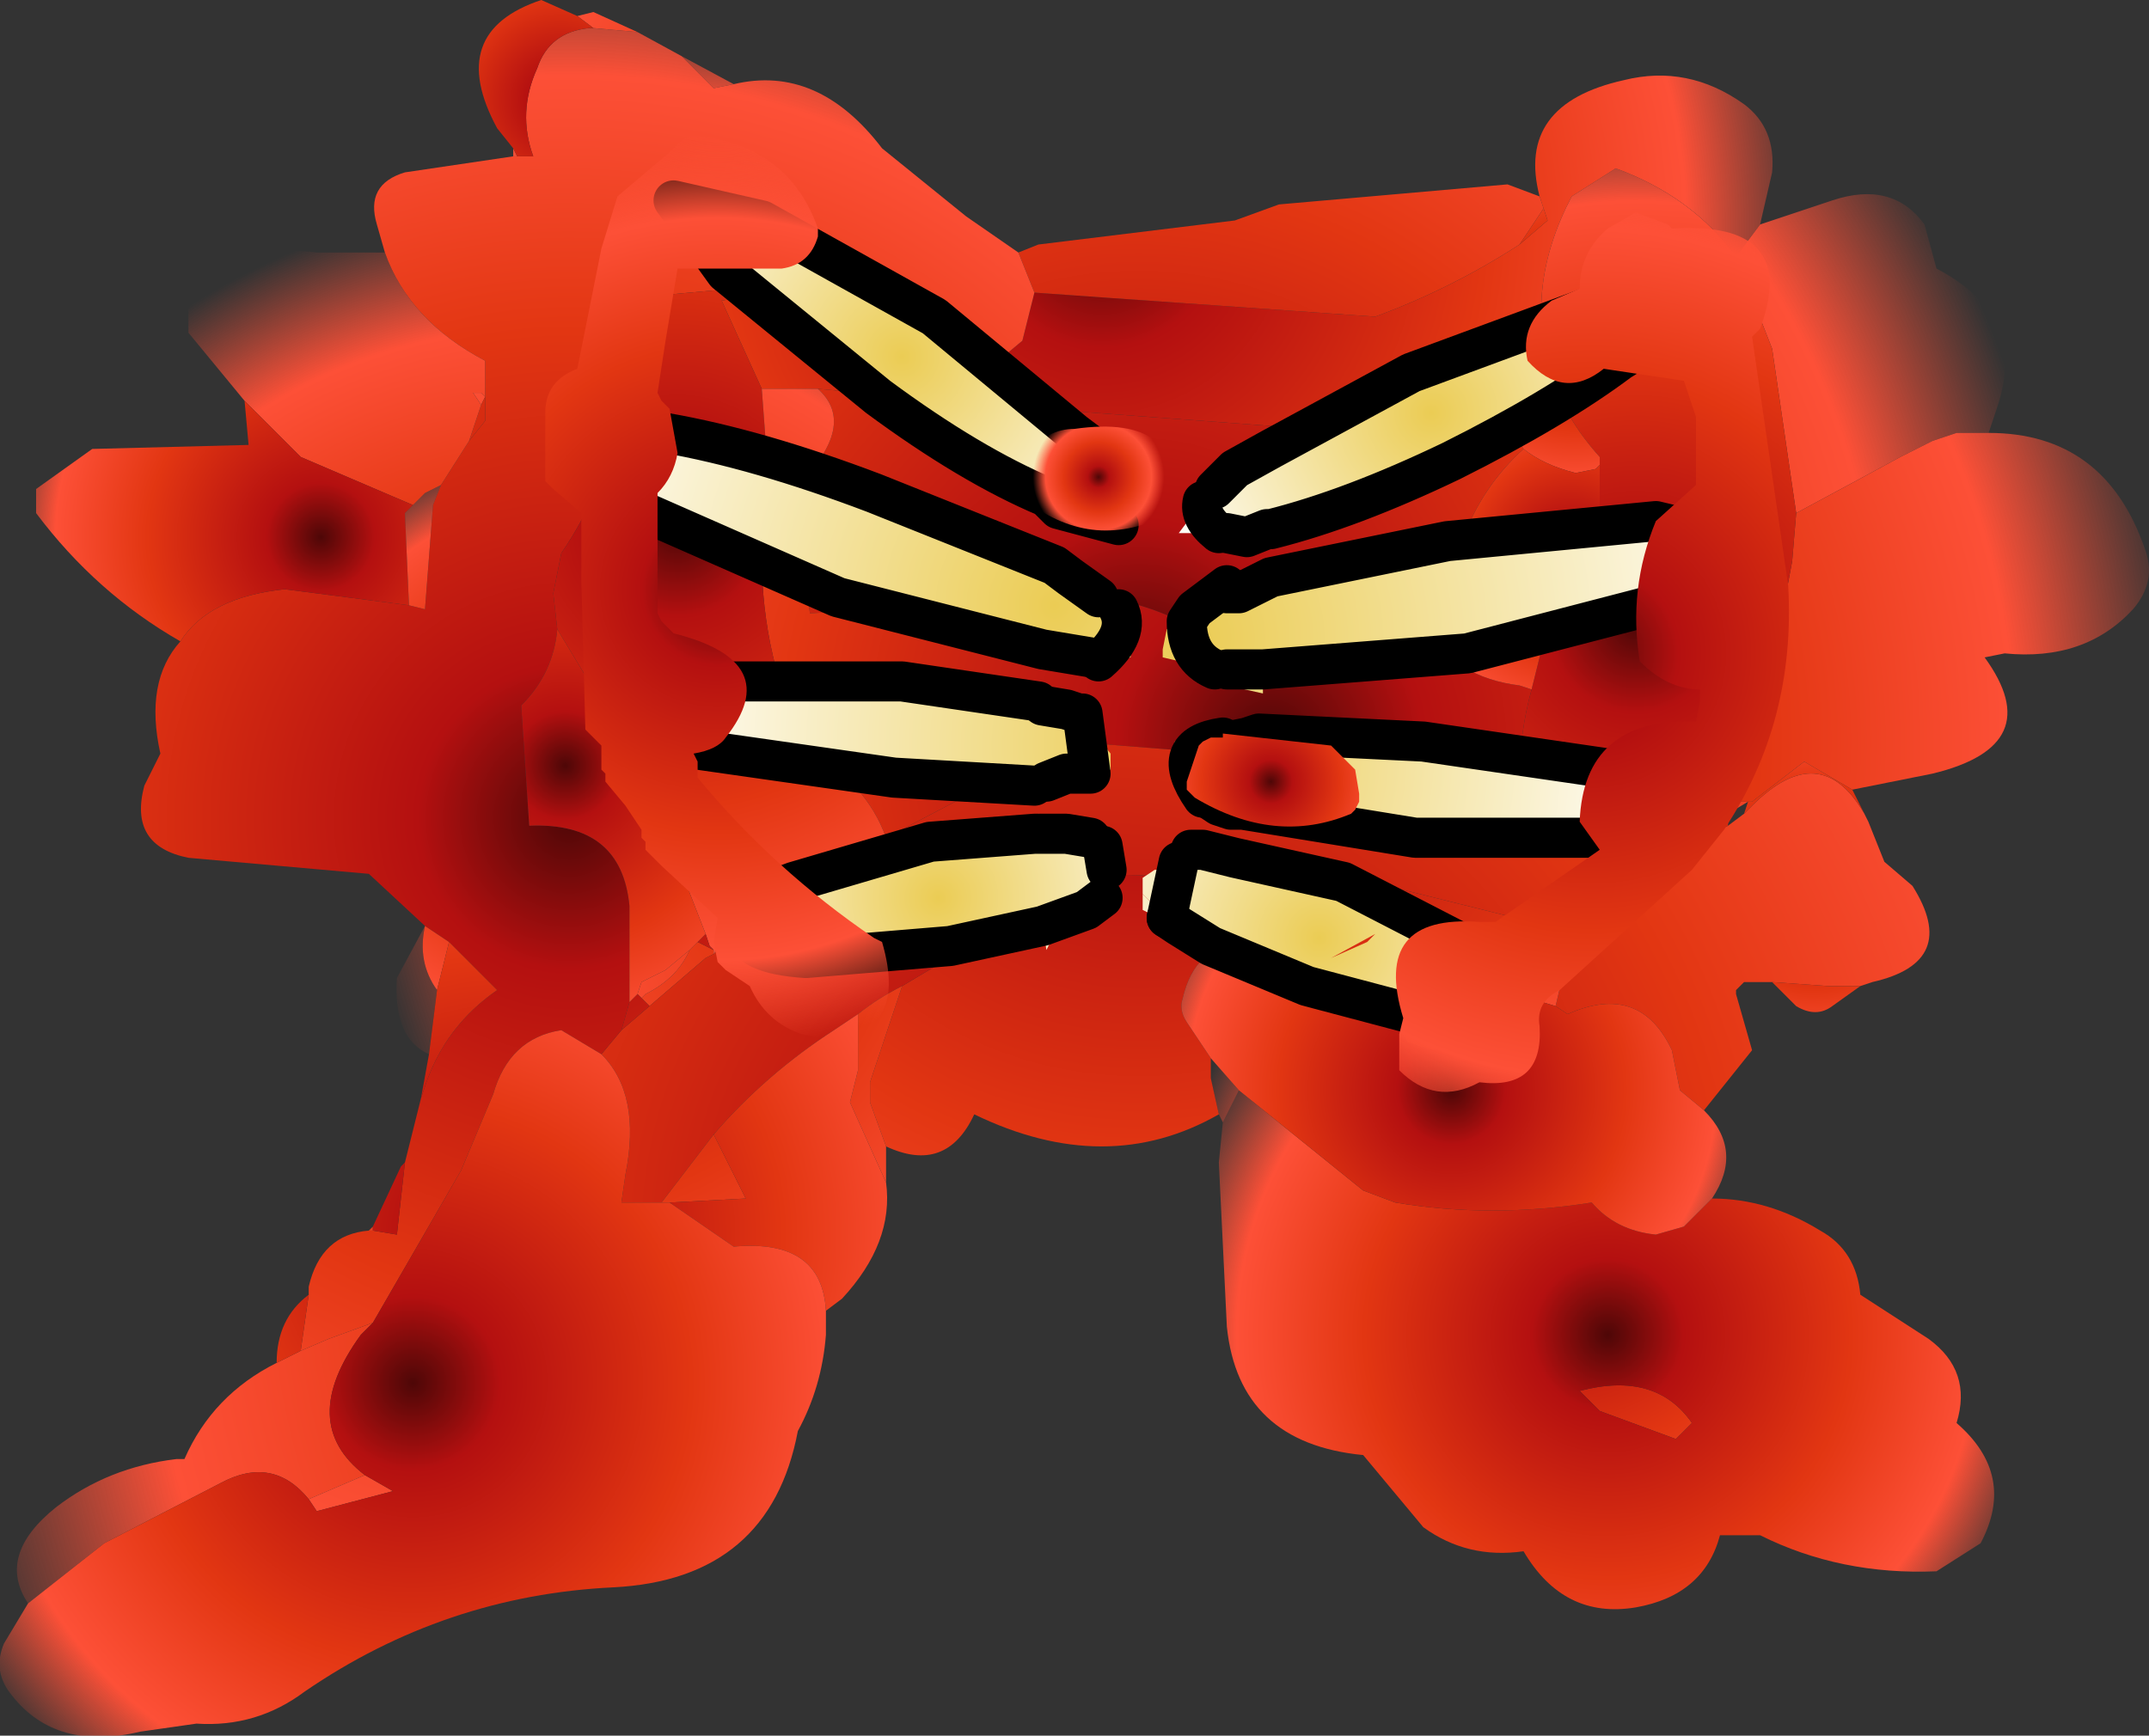 <?xml version="1.0" encoding="UTF-8" standalone="no"?>
<svg xmlns:xlink="http://www.w3.org/1999/xlink" height="21.65px" width="26.8px" xmlns="http://www.w3.org/2000/svg">
  <rect width="100%" height="100%" fill="#333333" stroke="none"/>
  <g transform="matrix(1.0, 0.0, 0.0, 1.0, 12.4, 26.65)">
    <path d="M6.8 -24.2 Q6.5 -25.35 7.85 -25.65 8.65 -25.85 9.35 -25.35 9.75 -25.05 9.7 -24.5 L9.55 -23.85 9.25 -23.45 Q8.7 -24.2 7.75 -24.55 L7.2 -24.2 Q6.6 -23.05 6.95 -22.0 L6.55 -21.8 6.25 -21.6 5.95 -21.45 5.3 -21.2 -0.1 -21.6 -2.2 -21.8 -2.3 -21.8 -2.9 -21.8 -3.4 -22.9 -3.1 -22.95 Q-1.75 -21.85 0.05 -22.15 L0.35 -22.4 0.5 -23.0 4.75 -22.7 Q5.7 -23.05 6.55 -23.6 L6.9 -23.9 6.85 -24.05 6.8 -24.2 M-6.0 -24.7 L-6.0 -24.8 -5.95 -24.7 -6.0 -24.7 M-5.2 -26.45 L-5.0 -26.5 -4.45 -26.25 -5.0 -26.3 -5.2 -26.45" fill="url(#gradient0)" fill-rule="evenodd" stroke="none"/>
    <path d="M9.55 -23.85 L10.45 -24.15 Q11.2 -24.4 11.6 -23.85 L11.75 -23.3 Q12.9 -22.7 12.5 -21.55 L12.4 -21.25 12.0 -21.25 11.7 -21.15 11.3 -20.95 10.0 -20.25 9.7 -22.3 9.25 -23.45 9.55 -23.85 M2.8 -12.75 Q1.4 -11.95 -0.25 -12.75 -0.6 -12.0 -1.35 -12.35 L-1.55 -12.9 -1.55 -13.15 -1.15 -14.35 1.2 -15.75 4.7 -15.65 6.7 -15.15 Q6.2 -14.8 6.1 -14.3 5.85 -14.65 5.4 -14.65 L5.2 -14.6 4.75 -14.25 Q4.1 -14.9 3.1 -14.9 2.5 -14.85 2.35 -14.2 2.3 -14.05 2.4 -13.9 L2.7 -13.45 2.7 -13.2 2.8 -12.75 M0.3 -23.5 L0.55 -23.6 3.0 -23.9 3.55 -24.1 6.4 -24.35 6.8 -24.2 6.85 -24.05 6.55 -23.6 Q5.7 -23.05 4.75 -22.7 L0.5 -23.0 0.3 -23.5 M-2.2 -21.8 L-0.1 -21.6 5.3 -21.2 5.95 -21.45 6.25 -21.6 6.6 -21.05 Q6.1 -20.6 5.85 -19.95 L5.35 -19.5 Q5.15 -19.25 5.3 -18.95 L5.4 -18.8 2.5 -18.8 Q2.0 -19.1 1.35 -19.2 L-2.3 -19.0 Q-2.35 -19.6 -2.9 -19.7 L-2.85 -20.35 -2.8 -20.45 Q-2.6 -20.45 -2.45 -20.6 -1.7 -21.35 -2.2 -21.8 M9.15 -16.65 L9.45 -16.65 9.4 -16.65 9.15 -16.5 9.15 -16.65 M-3.5 -14.8 L-3.5 -14.75 -3.6 -14.7 -4.3 -14.1 -4.4 -14.2 -4.35 -14.25 Q-3.95 -14.45 -3.8 -14.8 L-3.7 -14.9 -3.5 -14.8 M-6.4 -21.6 L-6.5 -21.75 -6.4 -21.75 -6.35 -21.7 -6.4 -21.6" fill="url(#gradient1)" fill-rule="evenodd" stroke="none"/>
    <path d="M12.4 -21.25 Q13.85 -21.25 14.35 -19.8 14.5 -19.4 14.2 -19.05 13.6 -18.4 12.6 -18.5 L12.35 -18.45 Q13.15 -17.35 11.7 -17.0 L10.7 -16.8 10.1 -17.15 9.45 -16.65 9.15 -16.65 9.1 -17.15 9.65 -18.05 9.95 -19.65 10.0 -20.25 11.3 -20.95 11.7 -21.15 12.0 -21.25 12.4 -21.25 M-7.05 -13.5 Q-7.5 -13.7 -7.45 -14.45 L-7.1 -15.1 Q-7.2 -14.65 -6.95 -14.3 L-7.05 -13.5 M6.7 -18.05 Q6.55 -17.5 6.55 -16.95 L0.95 -17.4 -1.35 -16.2 Q-1.6 -16.9 -2.35 -17.3 -2.9 -18.45 -2.9 -19.7 -2.35 -19.6 -2.3 -19.0 L1.35 -19.2 Q2.0 -19.1 2.5 -18.8 L5.4 -18.8 Q5.75 -18.2 6.55 -18.1 L6.7 -18.05 M-4.45 -14.25 L-4.4 -14.4 -4.1 -14.55 -3.8 -14.8 Q-3.95 -14.45 -4.35 -14.25 L-4.4 -14.2 -4.45 -14.25" fill="url(#gradient2)" fill-rule="evenodd" stroke="none"/>
    <path d="M10.85 -16.5 L10.9 -16.4 11.1 -15.9 11.45 -15.6 Q12.05 -14.65 10.95 -14.4 L10.8 -14.35 10.4 -14.35 9.7 -14.4 9.35 -14.4 9.25 -14.3 9.25 -14.25 9.45 -13.55 8.85 -12.8 8.55 -13.05 8.45 -13.55 Q8.05 -14.4 7.15 -14.0 L7.0 -14.1 7.2 -14.95 6.7 -15.15 4.7 -15.65 1.2 -15.75 -1.15 -14.35 Q-1.45 -14.2 -1.7 -14.0 L-2.0 -13.8 Q-2.85 -13.25 -3.5 -12.5 L-4.15 -11.65 -4.65 -11.65 -4.6 -12.0 Q-4.4 -13.0 -4.9 -13.5 L-4.65 -13.8 -4.3 -14.1 -3.6 -14.7 -3.5 -14.75 -3.05 -15.1 -2.4 -15.55 -1.35 -16.2 0.95 -17.4 6.55 -16.95 8.25 -16.35 Q8.75 -16.15 9.15 -16.35 L9.35 -16.5 9.45 -16.6 Q10.3 -17.45 10.85 -16.5 M-12.05 -6.65 Q-12.45 -7.25 -11.7 -7.85 -11.05 -8.35 -10.2 -8.45 L-10.15 -8.45 -10.1 -8.45 Q-9.75 -9.25 -8.95 -9.65 L-8.65 -9.8 -8.3 -9.95 -7.75 -10.15 -7.9 -10.0 Q-8.7 -8.9 -7.85 -8.25 L-8.55 -7.95 Q-9.0 -8.5 -9.65 -8.15 L-11.1 -7.4 -12.05 -6.65" fill="url(#gradient3)" fill-rule="evenodd" stroke="none"/>
    <path d="M10.7 -16.8 L10.85 -16.5 Q10.3 -17.45 9.45 -16.6 L9.35 -16.5 9.4 -16.65 9.45 -16.65 10.1 -17.15 10.7 -16.8 M10.8 -14.35 L10.45 -14.1 Q10.25 -13.95 10.0 -14.1 L9.7 -14.4 10.4 -14.35 10.8 -14.35" fill="url(#gradient4)" fill-rule="evenodd" stroke="none"/>
    <path d="M6.95 -22.0 Q6.6 -23.05 7.2 -24.2 L7.75 -24.55 Q8.7 -24.2 9.25 -23.45 L9.7 -22.3 10.0 -20.25 9.95 -19.65 9.65 -18.05 9.1 -17.15 9.15 -16.65 9.15 -16.5 9.15 -16.35 Q8.75 -16.15 8.25 -16.35 L6.55 -16.95 Q6.55 -17.5 6.7 -18.05 L6.9 -18.85 7.35 -19.45 7.55 -19.65 7.55 -20.4 7.55 -20.85 7.55 -20.95 Q7.1 -21.45 6.95 -22.0 M6.1 -14.3 Q6.2 -14.8 6.7 -15.15 L7.2 -14.95 7.0 -14.1 6.5 -14.25 6.1 -14.2 6.1 -14.3" fill="url(#gradient5)" fill-rule="evenodd" stroke="none"/>
    <path d="M6.85 -24.05 L6.9 -23.9 6.55 -23.6 6.85 -24.05 M6.25 -21.6 L6.55 -21.8 6.95 -22.0 Q7.1 -21.45 7.55 -20.95 L7.55 -20.85 7.5 -20.8 7.25 -20.75 Q6.85 -20.85 6.6 -21.05 L6.25 -21.6" fill="url(#gradient6)" fill-rule="evenodd" stroke="none"/>
    <path d="M7.55 -20.85 L7.55 -20.4 7.55 -19.65 7.35 -19.45 6.9 -18.85 6.7 -18.05 6.55 -18.1 Q5.75 -18.2 5.4 -18.8 L5.3 -18.95 Q5.15 -19.25 5.35 -19.5 L5.85 -19.95 Q6.1 -20.6 6.6 -21.05 6.85 -20.85 7.25 -20.75 L7.5 -20.8 7.55 -20.85" fill="url(#gradient7)" fill-rule="evenodd" stroke="none"/>
    <path d="M-10.2 -8.45 L-10.1 -8.45 -10.15 -8.45 -10.2 -8.45 M-8.55 -10.5 L-8.55 -10.6 Q-8.4 -11.25 -7.8 -11.3 L-7.75 -11.3 -7.45 -11.25 -7.35 -12.15 -7.15 -12.95 -7.1 -13.1 Q-6.85 -13.85 -6.2 -14.3 L-6.8 -14.9 -6.95 -15.0 -7.1 -15.1 -7.8 -15.75 -10.05 -15.95 Q-10.8 -16.1 -10.6 -16.85 L-10.4 -17.25 Q-10.6 -18.15 -10.15 -18.65 -9.8 -19.2 -8.85 -19.3 L-7.3 -19.1 -7.1 -19.05 -7.0 -20.35 -6.9 -20.6 -6.55 -21.15 -6.35 -21.4 -6.35 -21.55 -6.35 -21.7 -6.35 -21.95 -6.35 -22.15 Q-7.3 -22.65 -7.6 -23.5 L-7.7 -23.85 Q-7.85 -24.35 -7.35 -24.5 L-6.0 -24.7 -5.95 -24.7 -5.75 -24.7 Q-5.95 -25.25 -5.7 -25.8 -5.55 -26.25 -5.05 -26.3 L-5.0 -26.3 -4.45 -26.25 -3.9 -25.95 -3.6 -25.65 -3.5 -25.55 -3.25 -25.6 Q-2.2 -25.85 -1.4 -24.8 L-0.35 -23.95 0.3 -23.5 0.5 -23.0 0.35 -22.4 0.05 -22.15 Q-1.75 -21.85 -3.1 -22.95 L-3.25 -23.05 -4.9 -22.9 Q-4.4 -21.2 -5.4 -19.75 L-5.5 -19.25 -5.45 -18.8 Q-5.5 -18.25 -5.9 -17.85 L-5.85 -17.1 -5.8 -16.35 Q-4.65 -16.4 -4.55 -15.35 L-4.55 -14.15 -4.65 -13.8 -4.9 -13.5 -5.4 -13.8 Q-6.05 -13.7 -6.25 -13.0 L-6.65 -12.05 -7.75 -10.15 -8.3 -9.95 -8.65 -9.8 -8.55 -10.5 M-8.55 -7.95 L-7.85 -8.25 -7.5 -8.05 -8.45 -7.8 -8.55 -7.95" fill="url(#gradient8)" fill-rule="evenodd" stroke="none"/>
    <path d="M4.75 -14.25 L5.2 -14.6 5.4 -14.65 Q5.85 -14.65 6.1 -14.3 L6.1 -14.2 Q5.65 -14.1 5.5 -13.55 L5.3 -13.6 5.15 -13.65 5.1 -13.75 4.75 -14.25" fill="url(#gradient9)" fill-rule="evenodd" stroke="none"/>
    <path d="M2.85 -12.65 L2.8 -12.75 2.7 -13.2 2.7 -13.45 3.05 -13.05 2.85 -12.65 M8.7 -8.9 L8.6 -8.8 8.5 -8.7 7.55 -9.05 7.3 -9.3 Q8.25 -9.55 8.7 -8.9" fill="url(#gradient10)" fill-rule="evenodd" stroke="none"/>
    <path d="M-6.0 -24.8 L-6.2 -25.05 Q-6.85 -26.25 -5.65 -26.65 L-5.2 -26.45 -5.0 -26.3 -5.05 -26.3 Q-5.55 -26.25 -5.7 -25.8 -5.95 -25.25 -5.75 -24.7 L-5.95 -24.7 -6.0 -24.8" fill="url(#gradient11)" fill-rule="evenodd" stroke="none"/>
    <path d="M-3.9 -25.95 L-3.25 -25.6 -3.5 -25.55 -3.6 -25.65 -3.9 -25.95 M-3.1 -22.95 L-3.4 -22.9 -2.9 -21.8 -2.8 -20.45 -2.85 -20.35 -2.9 -19.7 Q-2.9 -18.45 -2.35 -17.3 -1.6 -16.9 -1.35 -16.2 L-2.4 -15.55 -2.75 -15.65 -3.05 -15.45 -3.5 -14.75 -3.5 -14.8 -3.55 -14.85 -3.6 -15.0 -3.95 -15.9 -4.45 -17.15 -5.45 -18.8 -5.5 -19.25 -5.4 -19.75 Q-4.4 -21.2 -4.9 -22.9 L-3.25 -23.05 -3.1 -22.95 M-6.4 -21.6 L-6.35 -21.7 -6.35 -21.55 -6.35 -21.4 -6.55 -21.15 -6.4 -21.6" fill="url(#gradient12)" fill-rule="evenodd" stroke="none"/>
    <path d="M-1.35 -12.35 L-1.35 -11.9 -1.8 -12.9 -1.7 -13.3 -1.7 -14.0 Q-1.45 -14.2 -1.15 -14.35 L-1.55 -13.15 -1.55 -12.9 -1.35 -12.35 M-7.8 -11.3 L-7.75 -11.35 -7.75 -11.3 -7.8 -11.3 M-9.35 -21.65 L-10.05 -22.5 -10.05 -22.8 Q-9.6 -23.65 -8.45 -23.5 L-8.1 -23.5 -7.6 -23.5 Q-7.3 -22.65 -6.35 -22.15 L-6.35 -21.95 -6.35 -21.7 -6.4 -21.75 -6.5 -21.75 -6.4 -21.6 -6.55 -21.15 -6.9 -20.6 -7.1 -20.5 -7.25 -20.35 -8.3 -20.8 -8.65 -20.95 -9.35 -21.65 M-2.9 -21.8 L-2.3 -21.8 -2.2 -21.8 Q-1.7 -21.35 -2.45 -20.6 -2.6 -20.45 -2.8 -20.45 L-2.9 -21.8 M-3.6 -15.0 L-3.55 -14.85 -3.5 -14.8 -3.7 -14.9 -3.6 -15.0 M-4.65 -13.8 L-4.55 -14.15 -4.45 -14.25 -4.4 -14.2 -4.3 -14.1 -4.65 -13.8 M-3.5 -12.5 L-3.1 -11.7 -4.05 -11.65 -4.15 -11.65 -3.5 -12.5" fill="url(#gradient13)" fill-rule="evenodd" stroke="none"/>
    <path d="M-10.15 -18.65 Q-11.2 -19.25 -11.95 -20.25 L-11.95 -20.55 -11.25 -21.05 -9.3 -21.1 -9.35 -21.65 -8.65 -20.95 -8.3 -20.8 -7.25 -20.35 -7.35 -20.25 -7.3 -19.1 -8.85 -19.3 Q-9.8 -19.2 -10.15 -18.65" fill="url(#gradient14)" fill-rule="evenodd" stroke="none"/>
    <path d="M-5.45 -18.8 L-4.45 -17.15 -3.95 -15.9 -3.6 -15.0 -3.7 -14.9 -3.8 -14.8 -4.1 -14.55 -4.4 -14.4 -4.45 -14.25 -4.55 -14.15 -4.55 -15.35 Q-4.65 -16.4 -5.8 -16.35 L-5.85 -17.1 -5.9 -17.85 Q-5.5 -18.25 -5.45 -18.8 M-7.25 -20.35 L-7.1 -20.5 -6.9 -20.6 -7.0 -20.35 -7.1 -19.05 -7.3 -19.1 -7.35 -20.25 -7.25 -20.35 M-7.1 -15.1 L-6.95 -15.0 -6.8 -14.9 -6.95 -14.3 Q-7.2 -14.65 -7.1 -15.1" fill="url(#gradient15)" fill-rule="evenodd" stroke="none"/>
    <path d="M-1.35 -11.9 Q-1.25 -11.15 -1.9 -10.45 L-2.1 -10.3 Q-2.15 -11.2 -3.25 -11.1 L-4.05 -11.65 -3.1 -11.7 -3.5 -12.5 Q-2.85 -13.25 -2.0 -13.8 L-1.7 -14.0 -1.7 -13.3 -1.8 -12.9 -1.35 -11.9 M-8.95 -9.65 Q-8.95 -10.2 -8.55 -10.5 L-8.65 -9.8 -8.95 -9.65 M-7.75 -11.35 L-7.4 -12.1 -7.35 -12.15 -7.45 -11.25 -7.75 -11.3 -7.75 -11.35 M-7.15 -12.95 L-7.05 -13.5 -6.95 -14.3 -6.8 -14.9 -6.2 -14.3 Q-6.85 -13.85 -7.1 -13.1 L-7.15 -12.95 M-3.5 -14.75 L-3.05 -15.45 -2.75 -15.65 -2.4 -15.55 -3.05 -15.1 -3.5 -14.75" fill="url(#gradient16)" fill-rule="evenodd" stroke="none"/>
    <path d="M-2.1 -10.3 L-2.1 -10.0 Q-2.15 -9.35 -2.45 -8.8 -2.8 -6.95 -4.75 -6.85 -6.85 -6.75 -8.6 -5.55 -9.2 -5.1 -9.95 -5.15 L-10.65 -5.05 Q-11.7 -4.8 -12.25 -5.5 -12.5 -5.8 -12.35 -6.15 L-12.05 -6.65 -11.1 -7.4 -9.65 -8.15 Q-9.0 -8.5 -8.55 -7.95 L-8.45 -7.8 -7.5 -8.05 -7.85 -8.25 Q-8.7 -8.9 -7.9 -10.0 L-7.75 -10.15 -6.65 -12.05 -6.25 -13.0 Q-6.05 -13.7 -5.4 -13.8 L-4.9 -13.5 Q-4.4 -13.0 -4.6 -12.0 L-4.65 -11.65 -4.15 -11.65 -4.05 -11.65 -3.25 -11.1 Q-2.15 -11.2 -2.1 -10.3" fill="url(#gradient17)" fill-rule="evenodd" stroke="none"/>
    <path d="M8.95 -11.7 Q9.65 -11.7 10.3 -11.3 10.75 -11.05 10.8 -10.5 L11.65 -9.95 Q12.2 -9.55 12.0 -8.9 12.75 -8.25 12.3 -7.4 L11.75 -7.05 Q10.55 -7.0 9.55 -7.5 L9.35 -7.5 9.05 -7.5 Q8.85 -6.75 8.0 -6.6 7.1 -6.45 6.6 -7.3 5.9 -7.2 5.35 -7.6 L4.6 -8.5 Q3.05 -8.65 2.9 -10.1 L2.8 -12.15 2.85 -12.65 3.05 -13.05 4.6 -11.8 5.0 -11.65 Q6.2 -11.45 7.45 -11.65 7.75 -11.3 8.25 -11.25 L8.6 -11.35 8.95 -11.7 M8.7 -8.9 Q8.25 -9.55 7.3 -9.3 L7.55 -9.05 8.5 -8.7 8.6 -8.8 8.7 -8.9" fill="url(#gradient18)" fill-rule="evenodd" stroke="none"/>
    <path d="M8.85 -12.8 Q9.35 -12.3 8.95 -11.7 L8.6 -11.35 8.25 -11.25 Q7.75 -11.3 7.45 -11.65 6.2 -11.45 5.0 -11.65 L4.6 -11.8 3.05 -13.05 2.7 -13.45 2.4 -13.9 Q2.3 -14.05 2.35 -14.2 2.5 -14.85 3.1 -14.9 4.1 -14.9 4.75 -14.25 L5.1 -13.75 5.15 -13.65 5.3 -13.6 5.5 -13.55 Q5.65 -14.1 6.1 -14.2 L6.5 -14.25 7.0 -14.1 7.15 -14.0 Q8.05 -14.4 8.45 -13.55 L8.55 -13.05 8.85 -12.8" fill="url(#gradient19)" fill-rule="evenodd" stroke="none"/>
    <path d="M2.75 -20.55 L3.0 -20.8 3.45 -21.05 5.2 -22.0 7.5 -22.85 8.6 -22.9 Q8.7 -22.7 7.8 -22.15 7.0 -21.55 5.7 -20.9 4.45 -20.3 3.45 -20.05 L3.4 -20.05 3.15 -19.95 2.9 -20.0 2.8 -20.0 2.3 -20.0 2.6 -20.4 2.75 -20.55 M2.6 -20.4 Q2.55 -20.2 2.8 -20.0 2.55 -20.2 2.6 -20.4" fill="url(#gradient20)" fill-rule="evenodd" stroke="none"/>
    <path d="M1.55 -20.1 L0.8 -20.3 0.65 -20.45 Q-0.3 -20.85 -1.45 -21.7 L-3.35 -23.25 -4.0 -24.15 -2.9 -23.9 -0.75 -22.7 1.0 -21.25 1.2 -21.1 1.65 -20.5 1.75 -20.2 Q1.7 -20.1 1.55 -20.1" fill="url(#gradient21)" fill-rule="evenodd" stroke="none"/>
    <path d="M3.45 -20.05 L3.45 -19.9 3.15 -19.95 3.4 -20.05 3.45 -20.05 M3.35 -18.3 L3.35 -18.0 2.9 -18.1 2.9 -18.3 3.2 -18.3 3.35 -18.3 M2.9 -19.35 L2.9 -19.45 3.05 -19.45 3.45 -19.6 3.45 -19.45 3.05 -19.25 2.9 -19.25 2.9 -19.35 M1.55 -20.1 L1.5 -19.95 1.2 -20.0 1.2 -20.05 1.15 -20.1 1.0 -20.15 0.8 -20.2 0.8 -20.3 1.55 -20.1 M0.75 -19.6 L0.75 -19.7 1.0 -19.6 1.35 -19.4 1.3 -19.2 0.95 -19.45 0.75 -19.6 M1.2 -18.45 L1.2 -18.4 0.6 -18.35 0.6 -18.55 1.2 -18.45 M3.15 -17.45 L3.3 -17.5 3.15 -17.45 M2.95 -16.55 L2.65 -16.65 2.65 -16.7 2.8 -16.6 2.95 -16.55 M2.45 -16.05 L3.0 -16.05 3.0 -15.95 2.6 -16.05 2.45 -16.05 M2.7 -14.85 L2.65 -14.6 2.6 -14.7 2.55 -14.75 2.5 -14.85 2.3 -15.0 2.05 -15.2 2.15 -15.2 2.3 -15.1 2.7 -14.85 M0.55 -17.9 L0.55 -18.0 0.65 -17.9 0.85 -17.8 0.6 -17.85 0.55 -17.9 M1.4 -15.25 L1.4 -15.2 Q0.9 -15.3 0.7 -14.9 L0.65 -14.8 0.6 -15.1 1.15 -15.3 1.35 -15.45 1.4 -15.25 M0.5 -16.25 L0.55 -16.5 1.15 -16.35 1.2 -16.2 0.9 -16.25 0.5 -16.25" fill="url(#gradient22)" fill-rule="evenodd" stroke="none"/>
    <path d="M3.45 -19.45 L5.65 -19.9 8.25 -20.15 9.5 -19.85 8.4 -19.15 5.9 -18.5 3.35 -18.3 3.2 -18.3 2.9 -18.3 2.75 -18.3 2.1 -18.45 2.1 -18.55 2.15 -18.8 2.5 -19.05 2.9 -19.25 3.05 -19.25 3.45 -19.45 M2.75 -18.3 Q2.4 -18.45 2.4 -18.9 L2.5 -19.05 2.4 -18.9 Q2.4 -18.45 2.75 -18.3" fill="url(#gradient23)" fill-rule="evenodd" stroke="none"/>
    <path d="M0.75 -19.6 L0.95 -19.45 1.3 -19.2 1.55 -19.05 1.75 -18.9 1.75 -18.85 1.75 -18.75 1.7 -18.5 1.7 -18.45 1.3 -18.4 1.2 -18.45 0.6 -18.55 -1.95 -19.2 -4.45 -20.3 Q-5.4 -20.85 -5.3 -21.1 L-4.1 -21.25 Q-2.95 -21.05 -1.5 -20.5 L0.75 -19.6 M1.55 -19.05 Q1.7 -18.75 1.3 -18.4 1.7 -18.75 1.55 -19.05" fill="url(#gradient24)" fill-rule="evenodd" stroke="none"/>
    <path d="M2.25 -17.15 L2.25 -17.35 2.3 -17.2 2.25 -17.15 M0.55 -17.9 L0.6 -17.85 0.85 -17.8 0.9 -17.8 1.05 -17.75 1.15 -17.75 1.2 -17.6 1.25 -17.5 1.45 -17.25 1.45 -17.05 1.1 -16.95 0.9 -17.0 0.65 -16.9 0.5 -16.85 -1.25 -16.95 -3.7 -17.3 Q-4.65 -17.6 -4.65 -17.85 L-3.6 -18.15 -1.15 -18.15 0.55 -17.9 M1.05 -17.75 L1.1 -17.75 1.2 -17.0 0.9 -17.0 1.2 -17.0 1.1 -17.75 1.05 -17.75 M0.6 -17.85 L0.9 -17.8 0.6 -17.85" fill="url(#gradient25)" fill-rule="evenodd" stroke="none"/>
    <path d="M1.35 -16.2 L1.35 -16.1 1.35 -15.9 1.4 -15.8 1.45 -15.75 1.45 -15.6 1.45 -15.5 1.35 -15.45 1.15 -15.3 0.6 -15.1 -0.55 -14.85 -2.35 -14.7 Q-3.1 -14.75 -3.1 -15.05 -3.2 -15.4 -2.5 -15.65 L-0.8 -16.15 0.5 -16.25 0.9 -16.25 1.2 -16.2 1.35 -16.2" fill="url(#gradient26)" fill-rule="evenodd" stroke="none"/>
    <path d="M2.65 -16.65 L2.35 -16.65 2.35 -16.75 2.6 -16.7 2.65 -16.7 2.65 -16.65 M2.05 -15.2 L1.85 -15.3 1.85 -15.35 1.85 -15.5 2.15 -15.2 2.05 -15.2 M2.35 -16.05 L2.45 -16.05 2.35 -16.05 M1.15 -16.35 L1.35 -16.35 1.35 -16.2 1.2 -16.2 1.15 -16.35 M1.45 -15.5 L1.4 -15.25 1.35 -15.45 1.45 -15.5" fill="url(#gradient27)" fill-rule="evenodd" stroke="none"/>
    <path d="M3.15 -17.45 L3.3 -17.5 5.35 -17.4 7.75 -17.05 Q8.7 -16.75 8.75 -16.5 L7.65 -16.2 5.25 -16.2 3.1 -16.55 3.0 -16.55 2.95 -16.55 2.8 -16.6 2.65 -16.7 2.6 -16.7 2.35 -16.75 2.4 -16.95 2.35 -17.0 2.25 -17.15 2.3 -17.2 2.25 -17.35 2.25 -17.4 2.6 -17.45 2.85 -17.45 2.9 -17.4 3.15 -17.45 M2.85 -17.45 Q2.15 -17.35 2.6 -16.7 2.15 -17.35 2.85 -17.45" fill="url(#gradient28)" fill-rule="evenodd" stroke="none"/>
    <path d="M2.45 -16.05 L2.6 -16.05 3.0 -15.95 4.35 -15.65 5.9 -14.85 Q6.55 -14.45 6.45 -14.15 6.35 -13.85 5.6 -13.9 L3.9 -14.35 2.7 -14.85 2.3 -15.1 2.15 -15.2 2.3 -15.9 2.35 -16.05 2.45 -16.05 M1.85 -15.5 L1.85 -15.6 1.85 -15.7 2.0 -15.8 2.15 -15.8 2.25 -15.8 2.3 -15.9 2.15 -15.2 1.85 -15.5" fill="url(#gradient29)" fill-rule="evenodd" stroke="none"/>
    <path d="M2.75 -20.55 L3.0 -20.8 3.45 -21.05 5.2 -22.0 7.5 -22.85 8.6 -22.9 Q8.7 -22.7 7.8 -22.15 7.0 -21.55 5.7 -20.9 4.45 -20.3 3.45 -20.05 L3.4 -20.05 3.15 -19.95 2.9 -20.0 M3.45 -19.45 L5.65 -19.9 8.25 -20.15 9.5 -19.85 8.4 -19.15 5.9 -18.5 3.35 -18.3 3.2 -18.3 2.9 -18.3 M3.45 -19.45 L3.05 -19.25 2.9 -19.25 M1.55 -20.1 L0.8 -20.3 0.65 -20.45 Q-0.3 -20.85 -1.45 -21.7 L-3.35 -23.25 -4.0 -24.15 -2.9 -23.9 -0.75 -22.7 1.0 -21.25 1.2 -21.1 1.65 -20.5 M0.75 -19.6 L0.95 -19.45 1.3 -19.2 M0.6 -18.55 L-1.95 -19.2 -4.45 -20.3 Q-5.4 -20.85 -5.3 -21.1 L-4.1 -21.25 Q-2.95 -21.05 -1.5 -20.5 L0.75 -19.6 M3.15 -17.45 L3.3 -17.5 5.35 -17.4 7.75 -17.05 Q8.7 -16.75 8.75 -16.5 L7.65 -16.2 5.25 -16.2 3.1 -16.55 3.0 -16.55 2.95 -16.55 2.8 -16.6 2.65 -16.7 M2.9 -17.4 L3.15 -17.45 M2.45 -16.05 L2.6 -16.05 3.0 -15.95 4.35 -15.65 5.9 -14.85 Q6.55 -14.45 6.45 -14.15 6.35 -13.85 5.6 -13.9 L3.9 -14.35 2.7 -14.85 2.3 -15.1 2.15 -15.2 M0.5 -16.85 L-1.25 -16.95 -3.7 -17.3 Q-4.65 -17.6 -4.65 -17.85 L-3.6 -18.15 -1.15 -18.15 0.55 -17.9 M1.2 -18.45 L0.6 -18.55 M0.6 -15.1 L-0.55 -14.85 -2.35 -14.7 Q-3.1 -14.75 -3.1 -15.05 -3.2 -15.4 -2.5 -15.65 L-0.8 -16.15 0.5 -16.25 0.9 -16.25 1.2 -16.2 M1.35 -15.45 L1.15 -15.3 0.6 -15.1" fill="none" stroke="#000000" stroke-linecap="round" stroke-linejoin="round" stroke-width="0.5"/>
    <path d="M2.5 -19.05 L2.9 -19.35 M2.5 -19.05 L2.4 -18.9 Q2.4 -18.45 2.75 -18.3 M2.8 -20.0 Q2.55 -20.2 2.6 -20.4 M0.9 -17.8 L1.05 -17.75 1.1 -17.75 1.2 -17.0 0.9 -17.0 0.65 -16.9 M0.9 -17.8 L0.6 -17.85 M1.35 -16.1 L1.4 -15.8 M2.6 -16.7 Q2.15 -17.35 2.85 -17.45 M2.15 -15.2 L2.3 -15.9 M1.3 -18.4 Q1.7 -18.75 1.55 -19.05" fill="none" stroke="#000000" stroke-linecap="round" stroke-linejoin="round" stroke-width="0.5"/>
    <path d="M4.75 -15.0 L4.65 -14.9 4.2 -14.7 4.75 -15.0" fill="url(#gradient30)" fill-rule="evenodd" stroke="none"/>
    <path d="M7.6 -22.05 Q7.1 -21.65 6.65 -22.15 6.55 -22.6 6.95 -22.9 L7.3 -23.05 Q7.3 -23.5 7.65 -23.8 L8.0 -24.0 8.4 -23.85 8.45 -23.8 Q10.05 -23.9 9.55 -22.55 L9.45 -22.45 9.9 -19.35 Q10.0 -17.65 9.1 -16.3 L8.7 -15.8 7.05 -14.3 Q6.75 -14.15 6.8 -13.85 6.85 -13.05 6.05 -13.15 5.5 -12.85 5.05 -13.3 L5.05 -13.75 5.1 -13.95 Q4.7 -15.25 6.05 -15.15 L6.25 -15.15 7.55 -16.05 7.3 -16.4 Q7.35 -17.7 8.75 -17.65 L8.8 -17.9 8.8 -18.05 Q8.4 -18.05 8.05 -18.4 7.9 -19.3 8.25 -20.15 L8.75 -20.6 8.75 -21.45 8.6 -21.9 7.6 -22.05" fill="url(#gradient31)" fill-rule="evenodd" stroke="none"/>
    <path d="M-3.65 -24.95 Q-2.55 -24.8 -2.2 -23.8 L-2.2 -23.7 Q-2.3 -23.35 -2.65 -23.3 L-3.95 -23.3 -4.1 -22.4 -4.2 -21.75 -4.15 -21.65 -4.05 -21.55 -3.95 -21.0 Q-4.0 -20.7 -4.2 -20.5 L-4.2 -19.75 -4.2 -19.0 -4.15 -18.9 -4.05 -18.8 -4.0 -18.75 Q-2.6 -18.4 -3.35 -17.45 -3.45 -17.3 -3.75 -17.25 L-3.7 -17.15 -3.7 -17.05 -3.7 -16.95 Q-2.75 -15.8 -1.5 -14.95 L-1.4 -14.9 Q-1.05 -13.7 -2.15 -13.7 L-2.4 -13.75 Q-2.85 -13.9 -3.05 -14.35 L-3.35 -14.55 -3.45 -14.65 -3.5 -14.9 -3.45 -15.2 -4.15 -15.85 -4.35 -16.05 -4.35 -16.15 -4.4 -16.2 -4.4 -16.3 -4.6 -16.6 -4.85 -16.9 -4.85 -17.0 -4.9 -17.05 -4.9 -17.25 -4.9 -17.35 -5.0 -17.45 -5.1 -17.55 -5.15 -19.4 -5.15 -20.25 -5.5 -20.55 -5.6 -20.65 -5.6 -21.5 Q-5.6 -21.9 -5.2 -22.05 L-4.9 -23.55 -4.7 -24.2 -4.05 -24.75 -3.9 -24.9 -3.8 -24.95 -3.65 -24.95" fill="url(#gradient32)" fill-rule="evenodd" stroke="none"/>
    <path d="M2.25 -20.3 L2.2 -20.25 Q1.25 -19.75 0.4 -20.4 0.3 -20.7 0.45 -21.0 0.65 -21.3 1.0 -21.3 2.4 -21.5 2.25 -20.3" fill="url(#gradient33)" fill-rule="evenodd" stroke="none"/>
    <path d="M4.5 -17.05 L4.55 -16.75 4.55 -16.65 4.5 -16.55 4.45 -16.5 Q3.5 -16.1 2.5 -16.7 L2.4 -16.8 2.4 -16.9 2.55 -17.35 2.6 -17.4 2.7 -17.45 2.85 -17.45 2.85 -17.5 4.2 -17.35 4.5 -17.05" fill="url(#gradient34)" fill-rule="evenodd" stroke="none"/>
  </g>
  <defs>
    <radialGradient cx="0" cy="0" gradientTransform="matrix(0.011, 0.0, 0.0, 0.011, 1.35, -23.8)" gradientUnits="userSpaceOnUse" id="gradient0" r="819.2" spreadMethod="pad">
      <stop offset="0.0" stop-color="#4e0707"/>
      <stop offset="0.165" stop-color="#b41010"/>
      <stop offset="0.529" stop-color="#e23612"/>
      <stop offset="0.808" stop-color="#fd5037"/>
      <stop offset="1.0" stop-color="#fd5037" stop-opacity="0.0"/>
    </radialGradient>
    <radialGradient cx="0" cy="0" gradientTransform="matrix(0.014, 0.0, 0.0, 0.014, 1.8, -18.25)" gradientUnits="userSpaceOnUse" id="gradient1" r="819.2" spreadMethod="pad">
      <stop offset="0.0" stop-color="#4e0707"/>
      <stop offset="0.165" stop-color="#b41010"/>
      <stop offset="0.529" stop-color="#e23612"/>
      <stop offset="0.808" stop-color="#fd5037"/>
      <stop offset="1.0" stop-color="#fd5037" stop-opacity="0.0"/>
    </radialGradient>
    <radialGradient cx="0" cy="0" gradientTransform="matrix(0.014, 0.0, 0.0, 0.014, 3.45, -17.4)" gradientUnits="userSpaceOnUse" id="gradient2" r="819.2" spreadMethod="pad">
      <stop offset="0.0" stop-color="#4e0707"/>
      <stop offset="0.165" stop-color="#b41010"/>
      <stop offset="0.529" stop-color="#e23612"/>
      <stop offset="0.808" stop-color="#fd5037"/>
      <stop offset="1.0" stop-color="#fd5037" stop-opacity="0.0"/>
    </radialGradient>
    <radialGradient cx="0" cy="0" gradientTransform="matrix(0.018, 0.0, 0.0, 0.018, 1.35, -11.2)" gradientUnits="userSpaceOnUse" id="gradient3" r="819.2" spreadMethod="pad">
      <stop offset="0.0" stop-color="#4e0707"/>
      <stop offset="0.165" stop-color="#b41010"/>
      <stop offset="0.529" stop-color="#e23612"/>
      <stop offset="0.808" stop-color="#fd5037"/>
      <stop offset="1.0" stop-color="#fd5037" stop-opacity="0.0"/>
    </radialGradient>
    <radialGradient cx="0" cy="0" gradientTransform="matrix(0.003, 0.0, 0.0, 0.003, 10.2, -15.6)" gradientUnits="userSpaceOnUse" id="gradient4" r="819.2" spreadMethod="pad">
      <stop offset="0.0" stop-color="#4e0707"/>
      <stop offset="0.165" stop-color="#b41010"/>
      <stop offset="0.529" stop-color="#e23612"/>
      <stop offset="0.808" stop-color="#fd5037"/>
      <stop offset="1.0" stop-color="#fd5037" stop-opacity="0.0"/>
    </radialGradient>
    <radialGradient cx="0" cy="0" gradientTransform="matrix(0.008, 0.0, 0.0, 0.008, 8.0, -18.85)" gradientUnits="userSpaceOnUse" id="gradient5" r="819.2" spreadMethod="pad">
      <stop offset="0.0" stop-color="#4e0707"/>
      <stop offset="0.165" stop-color="#b41010"/>
      <stop offset="0.529" stop-color="#e23612"/>
      <stop offset="0.808" stop-color="#fd5037"/>
      <stop offset="1.0" stop-color="#fd5037" stop-opacity="0.0"/>
    </radialGradient>
    <radialGradient cx="0" cy="0" gradientTransform="matrix(0.003, 0.0, 0.0, 0.003, 7.25, -22.6)" gradientUnits="userSpaceOnUse" id="gradient6" r="819.2" spreadMethod="pad">
      <stop offset="0.0" stop-color="#4e0707"/>
      <stop offset="0.165" stop-color="#b41010"/>
      <stop offset="0.529" stop-color="#e23612"/>
      <stop offset="0.808" stop-color="#fd5037"/>
      <stop offset="1.0" stop-color="#fd5037" stop-opacity="0.0"/>
    </radialGradient>
    <radialGradient cx="0" cy="0" gradientTransform="matrix(0.003, 0.0, 0.0, 0.003, 7.2, -19.7)" gradientUnits="userSpaceOnUse" id="gradient7" r="819.2" spreadMethod="pad">
      <stop offset="0.0" stop-color="#4e0707"/>
      <stop offset="0.165" stop-color="#b41010"/>
      <stop offset="0.529" stop-color="#e23612"/>
      <stop offset="0.808" stop-color="#fd5037"/>
      <stop offset="1.0" stop-color="#fd5037" stop-opacity="0.0"/>
    </radialGradient>
    <radialGradient cx="0" cy="0" gradientTransform="matrix(0.014, 0.0, 0.0, 0.014, -5.3, -16.45)" gradientUnits="userSpaceOnUse" id="gradient8" r="819.2" spreadMethod="pad">
      <stop offset="0.0" stop-color="#4e0707"/>
      <stop offset="0.165" stop-color="#b41010"/>
      <stop offset="0.529" stop-color="#e23612"/>
      <stop offset="0.808" stop-color="#fd5037"/>
      <stop offset="1.0" stop-color="#fd5037" stop-opacity="0.0"/>
    </radialGradient>
    <radialGradient cx="0" cy="0" gradientTransform="matrix(0.004, 0.0, 0.0, 0.004, 6.4, -12.25)" gradientUnits="userSpaceOnUse" id="gradient9" r="819.2" spreadMethod="pad">
      <stop offset="0.0" stop-color="#4e0707"/>
      <stop offset="0.165" stop-color="#b41010"/>
      <stop offset="0.529" stop-color="#e23612"/>
      <stop offset="0.808" stop-color="#fd5037"/>
      <stop offset="1.0" stop-color="#fd5037" stop-opacity="0.0"/>
    </radialGradient>
    <radialGradient cx="0" cy="0" gradientTransform="matrix(0.006, 0.0, 0.0, 0.006, 7.1, -11.1)" gradientUnits="userSpaceOnUse" id="gradient10" r="819.2" spreadMethod="pad">
      <stop offset="0.0" stop-color="#4e0707"/>
      <stop offset="0.165" stop-color="#b41010"/>
      <stop offset="0.529" stop-color="#e23612"/>
      <stop offset="0.808" stop-color="#fd5037"/>
      <stop offset="1.0" stop-color="#fd5037" stop-opacity="0.0"/>
    </radialGradient>
    <radialGradient cx="0" cy="0" gradientTransform="matrix(0.003, 0.0, 0.0, 0.003, -5.4, -25.4)" gradientUnits="userSpaceOnUse" id="gradient11" r="819.2" spreadMethod="pad">
      <stop offset="0.0" stop-color="#4e0707"/>
      <stop offset="0.165" stop-color="#b41010"/>
      <stop offset="0.529" stop-color="#e23612"/>
      <stop offset="0.808" stop-color="#fd5037"/>
      <stop offset="1.0" stop-color="#fd5037" stop-opacity="0.0"/>
    </radialGradient>
    <radialGradient cx="0" cy="0" gradientTransform="matrix(0.008, 0.0, 0.0, 0.008, -3.95, -20.05)" gradientUnits="userSpaceOnUse" id="gradient12" r="819.2" spreadMethod="pad">
      <stop offset="0.0" stop-color="#4e0707"/>
      <stop offset="0.165" stop-color="#b41010"/>
      <stop offset="0.529" stop-color="#e23612"/>
      <stop offset="0.808" stop-color="#fd5037"/>
      <stop offset="1.0" stop-color="#fd5037" stop-opacity="0.0"/>
    </radialGradient>
    <radialGradient cx="0" cy="0" gradientTransform="matrix(0.01, 0.0, 0.0, 0.01, -5.6, -15.95)" gradientUnits="userSpaceOnUse" id="gradient13" r="819.2" spreadMethod="pad">
      <stop offset="0.0" stop-color="#4e0707"/>
      <stop offset="0.165" stop-color="#b41010"/>
      <stop offset="0.529" stop-color="#e23612"/>
      <stop offset="0.808" stop-color="#fd5037"/>
      <stop offset="1.0" stop-color="#fd5037" stop-opacity="0.0"/>
    </radialGradient>
    <radialGradient cx="0" cy="0" gradientTransform="matrix(0.005, 0.0, 0.0, 0.005, -8.4, -19.95)" gradientUnits="userSpaceOnUse" id="gradient14" r="819.2" spreadMethod="pad">
      <stop offset="0.0" stop-color="#4e0707"/>
      <stop offset="0.165" stop-color="#b41010"/>
      <stop offset="0.529" stop-color="#e23612"/>
      <stop offset="0.808" stop-color="#fd5037"/>
      <stop offset="1.0" stop-color="#fd5037" stop-opacity="0.0"/>
    </radialGradient>
    <radialGradient cx="0" cy="0" gradientTransform="matrix(0.005, 0.0, 0.0, 0.005, -5.35, -17.1)" gradientUnits="userSpaceOnUse" id="gradient15" r="819.2" spreadMethod="pad">
      <stop offset="0.0" stop-color="#4e0707"/>
      <stop offset="0.165" stop-color="#b41010"/>
      <stop offset="0.529" stop-color="#e23612"/>
      <stop offset="0.808" stop-color="#fd5037"/>
      <stop offset="1.0" stop-color="#fd5037" stop-opacity="0.0"/>
    </radialGradient>
    <radialGradient cx="0" cy="0" gradientTransform="matrix(0.008, 0.0, 0.0, 0.008, -6.1, -11.25)" gradientUnits="userSpaceOnUse" id="gradient16" r="819.2" spreadMethod="pad">
      <stop offset="0.0" stop-color="#4e0707"/>
      <stop offset="0.165" stop-color="#b41010"/>
      <stop offset="0.529" stop-color="#e23612"/>
      <stop offset="0.808" stop-color="#fd5037"/>
      <stop offset="1.0" stop-color="#fd5037" stop-opacity="0.0"/>
    </radialGradient>
    <radialGradient cx="0" cy="0" gradientTransform="matrix(0.008, 0.0, 0.0, 0.008, -7.25, -9.4)" gradientUnits="userSpaceOnUse" id="gradient17" r="819.2" spreadMethod="pad">
      <stop offset="0.0" stop-color="#4e0707"/>
      <stop offset="0.165" stop-color="#b41010"/>
      <stop offset="0.529" stop-color="#e23612"/>
      <stop offset="0.808" stop-color="#fd5037"/>
      <stop offset="1.0" stop-color="#fd5037" stop-opacity="0.0"/>
    </radialGradient>
    <radialGradient cx="0" cy="0" gradientTransform="matrix(0.007, 0.0, 0.0, 0.007, 7.65, -10.0)" gradientUnits="userSpaceOnUse" id="gradient18" r="819.2" spreadMethod="pad">
      <stop offset="0.0" stop-color="#4e0707"/>
      <stop offset="0.165" stop-color="#b41010"/>
      <stop offset="0.529" stop-color="#e23612"/>
      <stop offset="0.808" stop-color="#fd5037"/>
      <stop offset="1.0" stop-color="#fd5037" stop-opacity="0.0"/>
    </radialGradient>
    <radialGradient cx="0" cy="0" gradientTransform="matrix(0.005, 0.0, 0.0, 0.005, 5.7, -13.05)" gradientUnits="userSpaceOnUse" id="gradient19" r="819.2" spreadMethod="pad">
      <stop offset="0.0" stop-color="#4e0707"/>
      <stop offset="0.165" stop-color="#b41010"/>
      <stop offset="0.529" stop-color="#e23612"/>
      <stop offset="0.808" stop-color="#fd5037"/>
      <stop offset="1.0" stop-color="#fd5037" stop-opacity="0.0"/>
    </radialGradient>
    <radialGradient cx="0" cy="0" gradientTransform="matrix(0.004, -0.002, 0.002, 0.004, 5.45, -21.5)" gradientUnits="userSpaceOnUse" id="gradient20" r="819.2" spreadMethod="pad">
      <stop offset="0.0" stop-color="#ebcc54"/>
      <stop offset="1.0" stop-color="#ffffff"/>
    </radialGradient>
    <radialGradient cx="0" cy="0" gradientTransform="matrix(0.004, 0.002, -0.002, 0.004, -1.15, -22.2)" gradientUnits="userSpaceOnUse" id="gradient21" r="819.2" spreadMethod="pad">
      <stop offset="0.0" stop-color="#ebcc54"/>
      <stop offset="1.0" stop-color="#ffffff"/>
    </radialGradient>
    <radialGradient cx="0" cy="0" gradientTransform="matrix(0.007, 6.0E-4, -6.0E-4, 0.007, 1.95, -18.5)" gradientUnits="userSpaceOnUse" id="gradient22" r="819.2" spreadMethod="pad">
      <stop offset="0.0" stop-color="#ebcc54"/>
      <stop offset="1.0" stop-color="#ffffff"/>
    </radialGradient>
    <radialGradient cx="0" cy="0" gradientTransform="matrix(0.009, 8.0E-4, -8.0E-4, 0.009, 2.45, -18.7)" gradientUnits="userSpaceOnUse" id="gradient23" r="819.2" spreadMethod="pad">
      <stop offset="0.0" stop-color="#ebcc54"/>
      <stop offset="1.0" stop-color="#ffffff"/>
    </radialGradient>
    <radialGradient cx="0" cy="0" gradientTransform="matrix(0.008, 7.0E-4, -7.0E-4, 0.008, 0.75, -19.1)" gradientUnits="userSpaceOnUse" id="gradient24" r="819.2" spreadMethod="pad">
      <stop offset="0.0" stop-color="#ebcc54"/>
      <stop offset="1.0" stop-color="#ffffff"/>
    </radialGradient>
    <radialGradient cx="0" cy="0" gradientTransform="matrix(0.008, 7.0E-4, -7.0E-4, 0.008, 2.1, -17.35)" gradientUnits="userSpaceOnUse" id="gradient25" r="819.2" spreadMethod="pad">
      <stop offset="0.0" stop-color="#ebcc54"/>
      <stop offset="1.0" stop-color="#ffffff"/>
    </radialGradient>
    <radialGradient cx="0" cy="0" gradientTransform="matrix(0.004, -7.0E-4, 7.0E-4, 0.004, -0.7, -15.45)" gradientUnits="userSpaceOnUse" id="gradient26" r="819.2" spreadMethod="pad">
      <stop offset="0.0" stop-color="#ebcc54"/>
      <stop offset="1.0" stop-color="#ffffff"/>
    </radialGradient>
    <radialGradient cx="0" cy="0" gradientTransform="matrix(0.005, 4.0E-4, -4.0E-4, 0.005, 2.05, -18.15)" gradientUnits="userSpaceOnUse" id="gradient27" r="819.2" spreadMethod="pad">
      <stop offset="0.0" stop-color="#ebcc54"/>
      <stop offset="1.0" stop-color="#ffffff"/>
    </radialGradient>
    <radialGradient cx="0" cy="0" gradientTransform="matrix(0.007, 7.0E-4, -7.0E-4, 0.007, 2.6, -17.2)" gradientUnits="userSpaceOnUse" id="gradient28" r="819.2" spreadMethod="pad">
      <stop offset="0.0" stop-color="#ebcc54"/>
      <stop offset="1.0" stop-color="#ffffff"/>
    </radialGradient>
    <radialGradient cx="0" cy="0" gradientTransform="matrix(0.004, 0.001, -0.001, 0.004, 4.05, -14.95)" gradientUnits="userSpaceOnUse" id="gradient29" r="819.2" spreadMethod="pad">
      <stop offset="0.0" stop-color="#ebcc54"/>
      <stop offset="1.0" stop-color="#ffffff"/>
    </radialGradient>
    <radialGradient cx="0" cy="0" gradientTransform="matrix(0.013, 0.0, 0.0, 0.013, 0.3, -12.8)" gradientUnits="userSpaceOnUse" id="gradient30" r="819.2" spreadMethod="pad">
      <stop offset="0.0" stop-color="#4e0707"/>
      <stop offset="0.165" stop-color="#b41010"/>
      <stop offset="0.529" stop-color="#e23612"/>
      <stop offset="0.808" stop-color="#fd5037"/>
      <stop offset="1.0" stop-color="#fd5037" stop-opacity="0.0"/>
    </radialGradient>
    <radialGradient cx="0" cy="0" gradientTransform="matrix(0.008, 0.0, 0.0, 0.008, 7.45, -18.5)" gradientUnits="userSpaceOnUse" id="gradient31" r="819.2" spreadMethod="pad">
      <stop offset="0.0" stop-color="#4e0707"/>
      <stop offset="0.165" stop-color="#b41010"/>
      <stop offset="0.529" stop-color="#e23612"/>
      <stop offset="0.808" stop-color="#fd5037"/>
      <stop offset="1.0" stop-color="#fd5037" stop-opacity="0.0"/>
    </radialGradient>
    <radialGradient cx="0" cy="0" gradientTransform="matrix(0.007, 0.0, 0.0, 0.007, -3.45, -19.3)" gradientUnits="userSpaceOnUse" id="gradient32" r="819.2" spreadMethod="pad">
      <stop offset="0.0" stop-color="#4e0707"/>
      <stop offset="0.165" stop-color="#b41010"/>
      <stop offset="0.529" stop-color="#e23612"/>
      <stop offset="0.808" stop-color="#fd5037"/>
      <stop offset="1.0" stop-color="#fd5037" stop-opacity="0.0"/>
    </radialGradient>
    <radialGradient cx="0" cy="0" gradientTransform="matrix(0.001, 0.0, 0.0, 0.001, 1.3, -20.7)" gradientUnits="userSpaceOnUse" id="gradient33" r="819.2" spreadMethod="pad">
      <stop offset="0.0" stop-color="#4e0707"/>
      <stop offset="0.165" stop-color="#b41010"/>
      <stop offset="0.529" stop-color="#e23612"/>
      <stop offset="0.808" stop-color="#fd5037"/>
      <stop offset="1.0" stop-color="#fd5037" stop-opacity="0.0"/>
    </radialGradient>
    <radialGradient cx="0" cy="0" gradientTransform="matrix(0.002, 0.0, 0.0, 0.002, 3.45, -16.9)" gradientUnits="userSpaceOnUse" id="gradient34" r="819.2" spreadMethod="pad">
      <stop offset="0.0" stop-color="#4e0707"/>
      <stop offset="0.165" stop-color="#b41010"/>
      <stop offset="0.529" stop-color="#e23612"/>
      <stop offset="0.808" stop-color="#fd5037"/>
      <stop offset="1.0" stop-color="#fd5037" stop-opacity="0.0"/>
    </radialGradient>
  </defs>
</svg>
